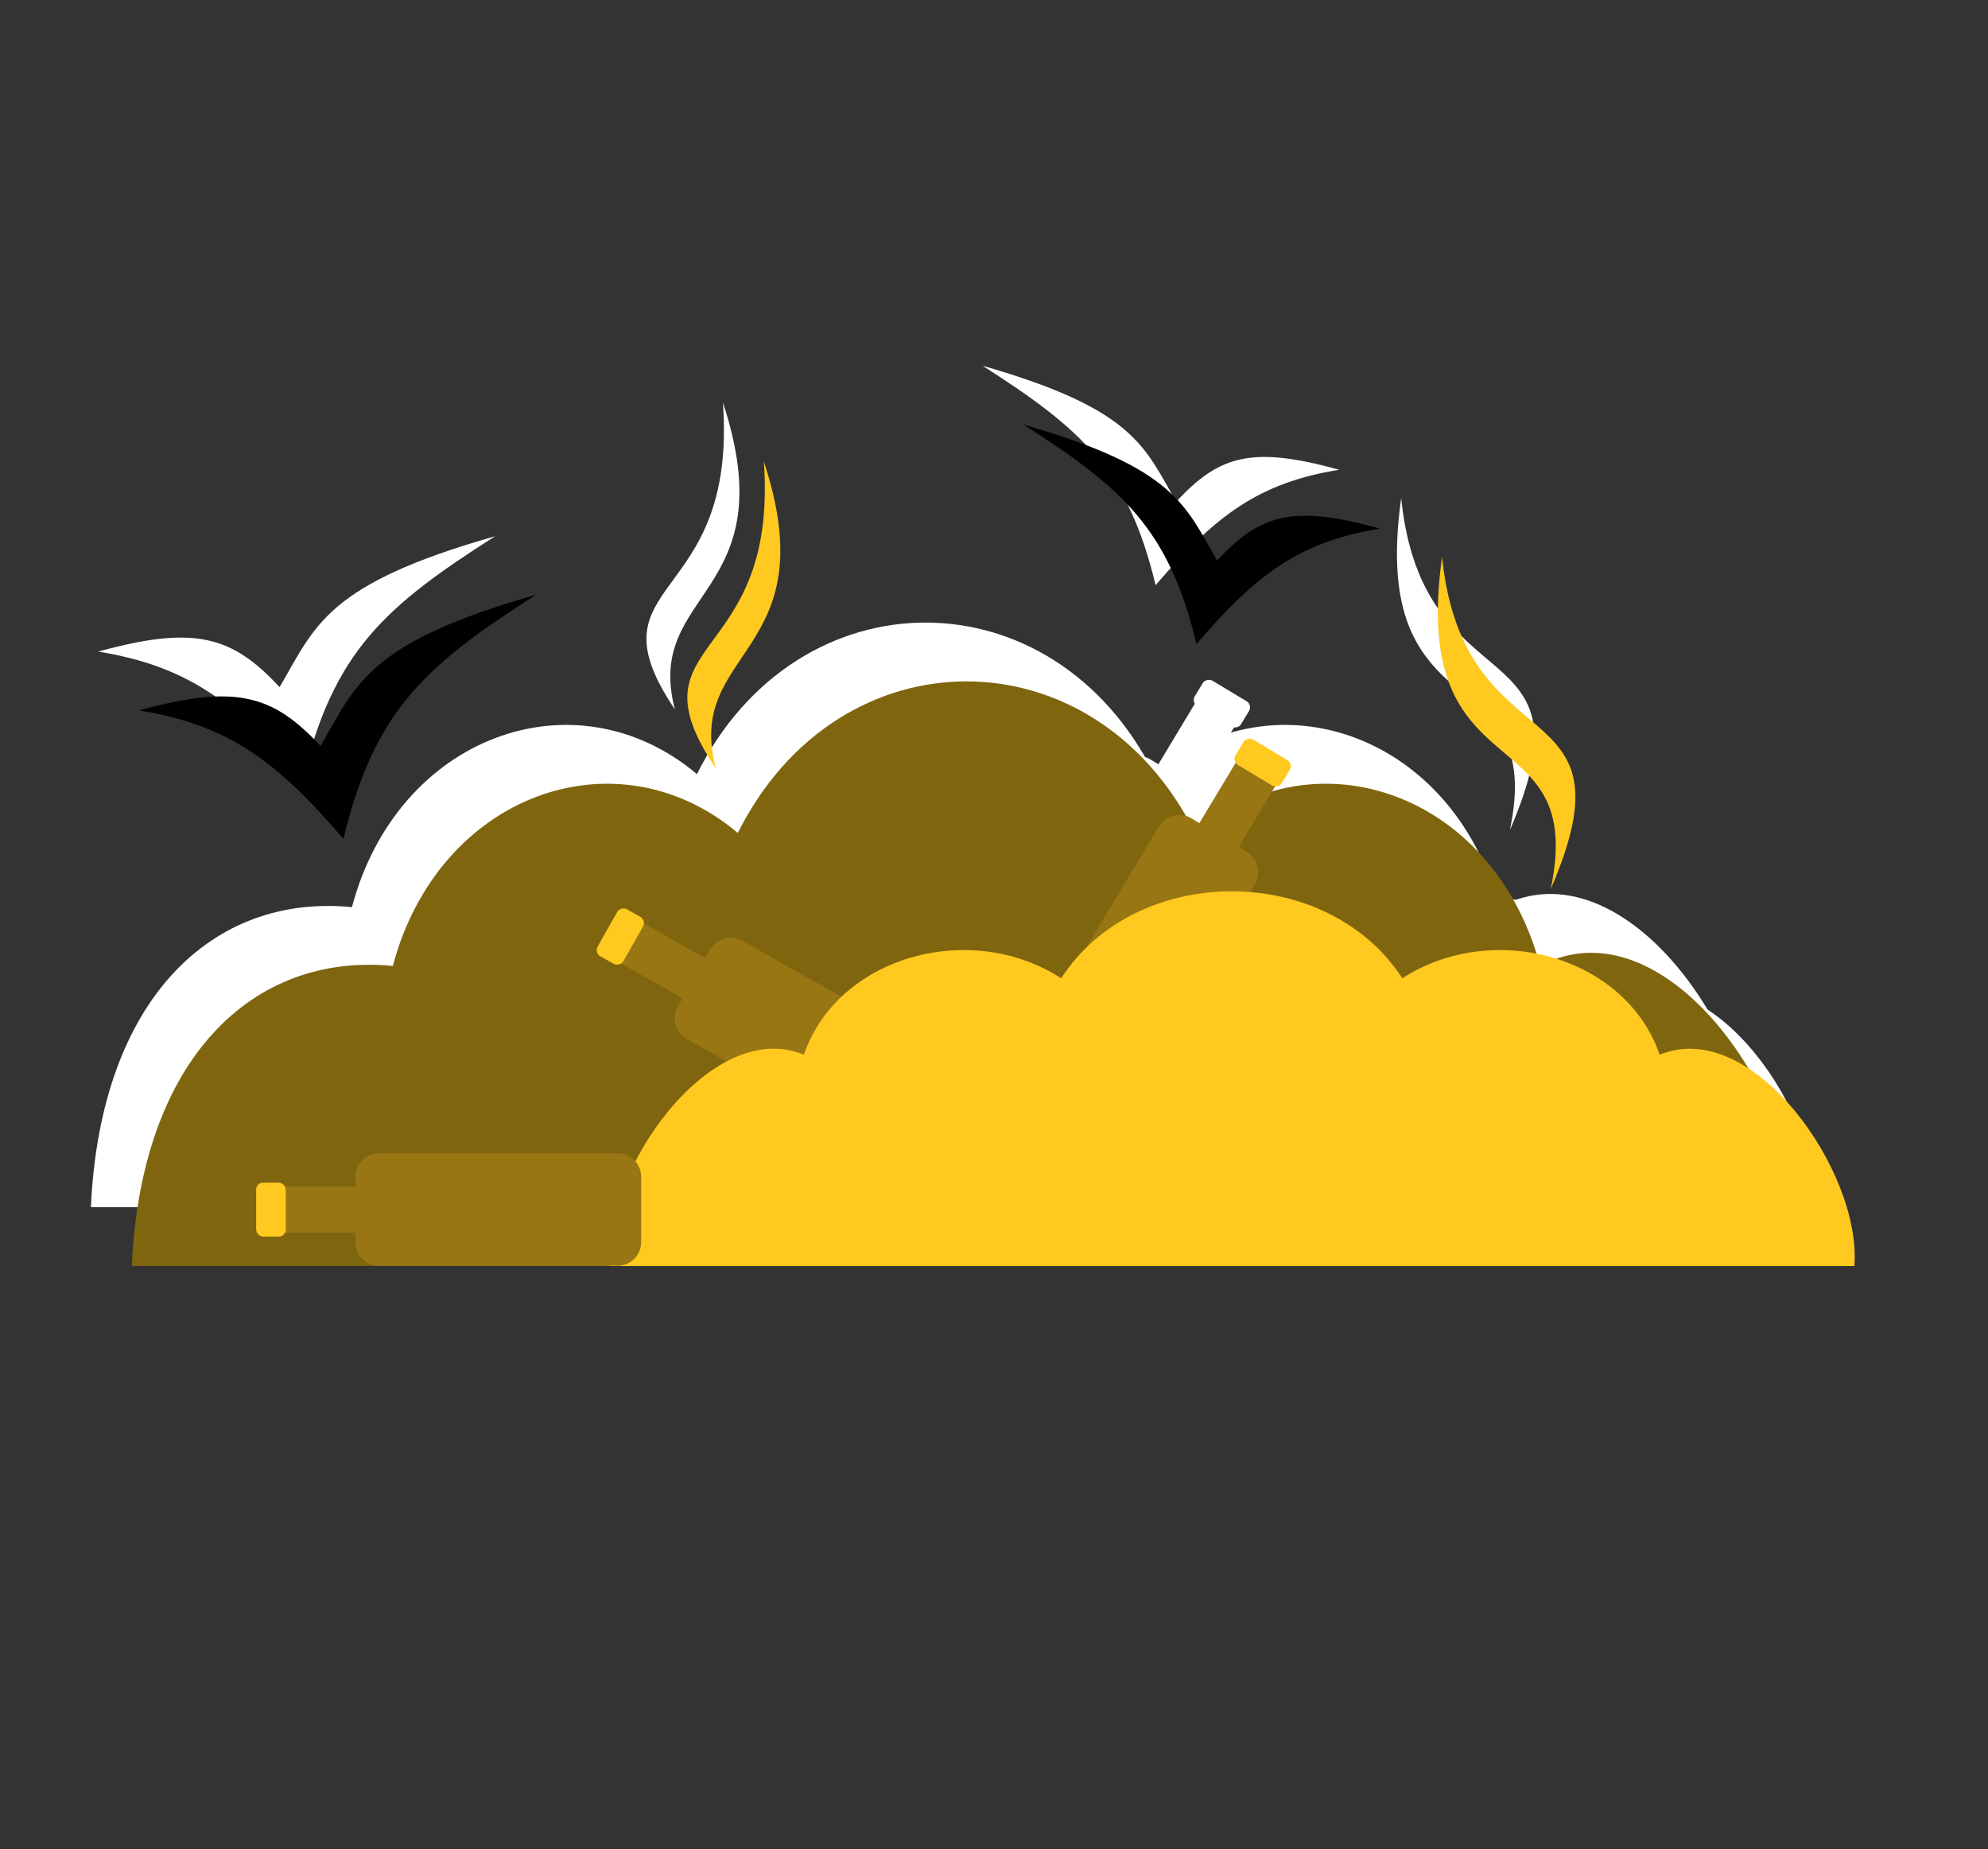 <svg id="Layer_1" data-name="Layer 1" xmlns="http://www.w3.org/2000/svg" viewBox="0 0 248.43 231.06"><rect x="0" y="0" width="248.43" height="231.06" fill="#333333" stroke="none"/><defs><style>.cls-1,.cls-2{fill:#fff;}.cls-1,.cls-3,.cls-4,.cls-5,.cls-6{fill-rule:evenodd;}.cls-3{fill:#80650f;}.cls-4,.cls-7{fill:#ffc91f;}.cls-6,.cls-8{fill:#997614;}</style></defs><path class="cls-1" d="M144.24,96.73c15.2-12.8,37.42-4.83,43.11,16.62,15.6-8.39,33.87,17,32.61,37.49H11.36c1.17-26,15.2-39.21,32.62-37.49C49.67,91.9,71.89,83.93,87.09,96.73,99.71,71.48,131.61,71.48,144.24,96.73Z"/><path class="cls-1" d="M84.34,88.65C73.12,72,92.2,76,90.34,50.3,98.3,74.49,80.38,73.65,84.34,88.65Z"/><path class="cls-1" d="M188.68,103.73c4.62-21.94-17.79-11.46-13.58-41.49C177.79,88.75,199.7,78.25,188.68,103.73Z"/><path class="cls-1" d="M12.27,81.42c12-3.3,16.7-2,22.67,4.44C39.43,78.17,40.78,73,61.88,67,48.1,75.78,41.67,81.39,37.81,97.48,29.49,87.75,23.41,83.22,12.27,81.42Z"/><path class="cls-1" d="M167.35,58.7c-10.8-3-15-1.85-20.36,4-4-6.9-5.25-11.56-24.2-17,12.38,7.93,18.15,13,21.62,27.42C151.89,64.39,157.35,60.31,167.35,58.7Z"/><path class="cls-1" d="M143.72,94.87l7,4.23a3,3,0,0,1,1,4l-15.33,25.55a3,3,0,0,1-4,1l-7-4.24a2.94,2.94,0,0,1-1-4l15.37-25.55A2.94,2.94,0,0,1,143.72,94.87Z"/><path class="cls-1" d="M152,85.76l2.86,1.73a1.19,1.19,0,0,1,.41,1.64l-17.14,28.52a1.19,1.19,0,0,1-1.64.41h0l-2.87-1.73a1.19,1.19,0,0,1-.41-1.63h0l17.16-28.53A1.2,1.2,0,0,1,152,85.76Z"/><rect class="cls-2" x="150.84" y="84.55" width="3.7" height="6.75" rx="0.88" transform="translate(-1.36 173.44) rotate(-58.97)"/><path class="cls-1" d="M79.59,118.45l4-7.15a2.93,2.93,0,0,1,4-1.12l26,14.66a3,3,0,0,1,1.12,4l-4,7.16a2.92,2.92,0,0,1-4,1.11h0l-26-14.66a2.93,2.93,0,0,1-1.12-4Z"/><path class="cls-1" d="M70.25,110.39l1.64-2.92a1.2,1.2,0,0,1,1.63-.46l29,16.37A1.2,1.2,0,0,1,103,125l-1.65,2.92a1.2,1.2,0,0,1-1.63.45L70.69,112a1.19,1.19,0,0,1-.44-1.63Z"/><rect class="cls-2" x="69.04" y="107.82" width="6.75" height="3.7" rx="0.88" transform="translate(-58.69 118.83) rotate(-60.56)"/><path class="cls-1" d="M170.13,114.89c11.34-7.34,27.92-2.77,32.16,9.55,11.6-4.79,25.27,14.64,24.33,26.41H71c-.94-11.78,12.69-31.23,24.33-26.41,4.24-12.32,20.81-16.89,32.15-9.55C136.89,100.4,160.72,100.4,170.13,114.89Z"/><path class="cls-2" d="M42.26,136.76H72.08A2.92,2.92,0,0,1,75,139.65v8.22a2.94,2.94,0,0,1-2.94,2.94H42.25a2.94,2.94,0,0,1-2.94-2.94h0v-8.22A2.94,2.94,0,0,1,42.26,136.76Z"/><rect class="cls-2" x="27.23" y="140.92" width="35.69" height="5.75" rx="1.2"/><rect class="cls-2" x="26.9" y="140.42" width="3.7" height="6.75" rx="0.88"/><path class="cls-3" d="M149.35,104.08c15.2-12.8,37.42-4.83,43.11,16.62,15.6-8.39,33.87,17,32.61,37.49H16.47c1.17-26,15.2-39.21,32.62-37.49C54.78,99.25,77,91.28,92.2,104.08,104.82,78.83,136.72,78.83,149.35,104.08Z"/><path class="cls-4" d="M89.45,96c-11.22-16.63,7.86-12.66,6-38.35C103.41,81.84,85.49,81,89.45,96Z"/><path class="cls-4" d="M193.79,111.08c4.62-21.94-17.79-11.46-13.58-41.49C182.9,96.1,204.81,85.6,193.79,111.08Z"/><path class="cls-5" d="M17.38,88.77c12-3.3,16.7-2,22.67,4.44,4.49-7.69,5.84-12.87,26.94-18.9-13.78,8.82-20.21,14.43-24.07,30.52C34.6,95.1,28.52,90.57,17.38,88.77Z"/><path class="cls-5" d="M172.46,66.05c-10.8-3-15-1.85-20.36,4-4-6.9-5.25-11.56-24.2-17,12.38,7.93,18.15,13,21.62,27.42C157,71.74,162.46,67.66,172.46,66.05Z"/><path class="cls-6" d="M148.83,102.22l7,4.23a3,3,0,0,1,1,4L141.5,136a3,3,0,0,1-4,1l-7-4.24a2.94,2.94,0,0,1-1-4l15.37-25.55A2.94,2.94,0,0,1,148.83,102.22Z"/><path class="cls-6" d="M157.14,93.11,160,94.84a1.2,1.2,0,0,1,.41,1.64L143.27,125a1.2,1.2,0,0,1-1.65.41h0l-2.87-1.73a1.19,1.19,0,0,1-.42-1.63h0L155.5,93.51A1.2,1.2,0,0,1,157.14,93.11Z"/><rect class="cls-7" x="155.94" y="91.9" width="3.7" height="6.75" rx="0.88" transform="translate(-5.19 181.38) rotate(-58.97)"/><path class="cls-6" d="M84.7,125.8l4-7.15a3,3,0,0,1,4-1.12l26,14.66a3,3,0,0,1,1.12,4l-4,7.16a2.93,2.93,0,0,1-4,1.12h0l-26-14.66a2.94,2.94,0,0,1-1.13-4Z"/><path class="cls-6" d="M75.36,117.74,77,114.82a1.2,1.2,0,0,1,1.63-.46l29,16.37a1.22,1.22,0,0,1,.45,1.64l-1.65,2.92a1.21,1.21,0,0,1-1.63.45l-29-16.37a1.18,1.18,0,0,1-.44-1.62Z"/><rect class="cls-7" x="74.14" y="115.18" width="6.75" height="3.7" rx="0.88" transform="translate(-62.5 127.01) rotate(-60.56)"/><path class="cls-4" d="M175.24,122.24c11.34-7.34,27.92-2.77,32.16,9.55,11.6-4.79,25.27,14.64,24.33,26.41H76.13c-.94-11.78,12.69-31.23,24.33-26.41,4.24-12.32,20.81-16.89,32.15-9.55C142,107.75,165.83,107.75,175.24,122.24Z"/><path class="cls-8" d="M47.37,144.11H77.19A2.93,2.93,0,0,1,80.12,147v8.22a2.94,2.94,0,0,1-2.94,2.94H47.36a2.94,2.94,0,0,1-2.94-2.94h0V147A2.94,2.94,0,0,1,47.37,144.11Z"/><rect class="cls-8" x="32.34" y="148.27" width="35.69" height="5.75" rx="1.2"/><rect class="cls-7" x="32.01" y="147.77" width="3.7" height="6.75" rx="0.88"/></svg>